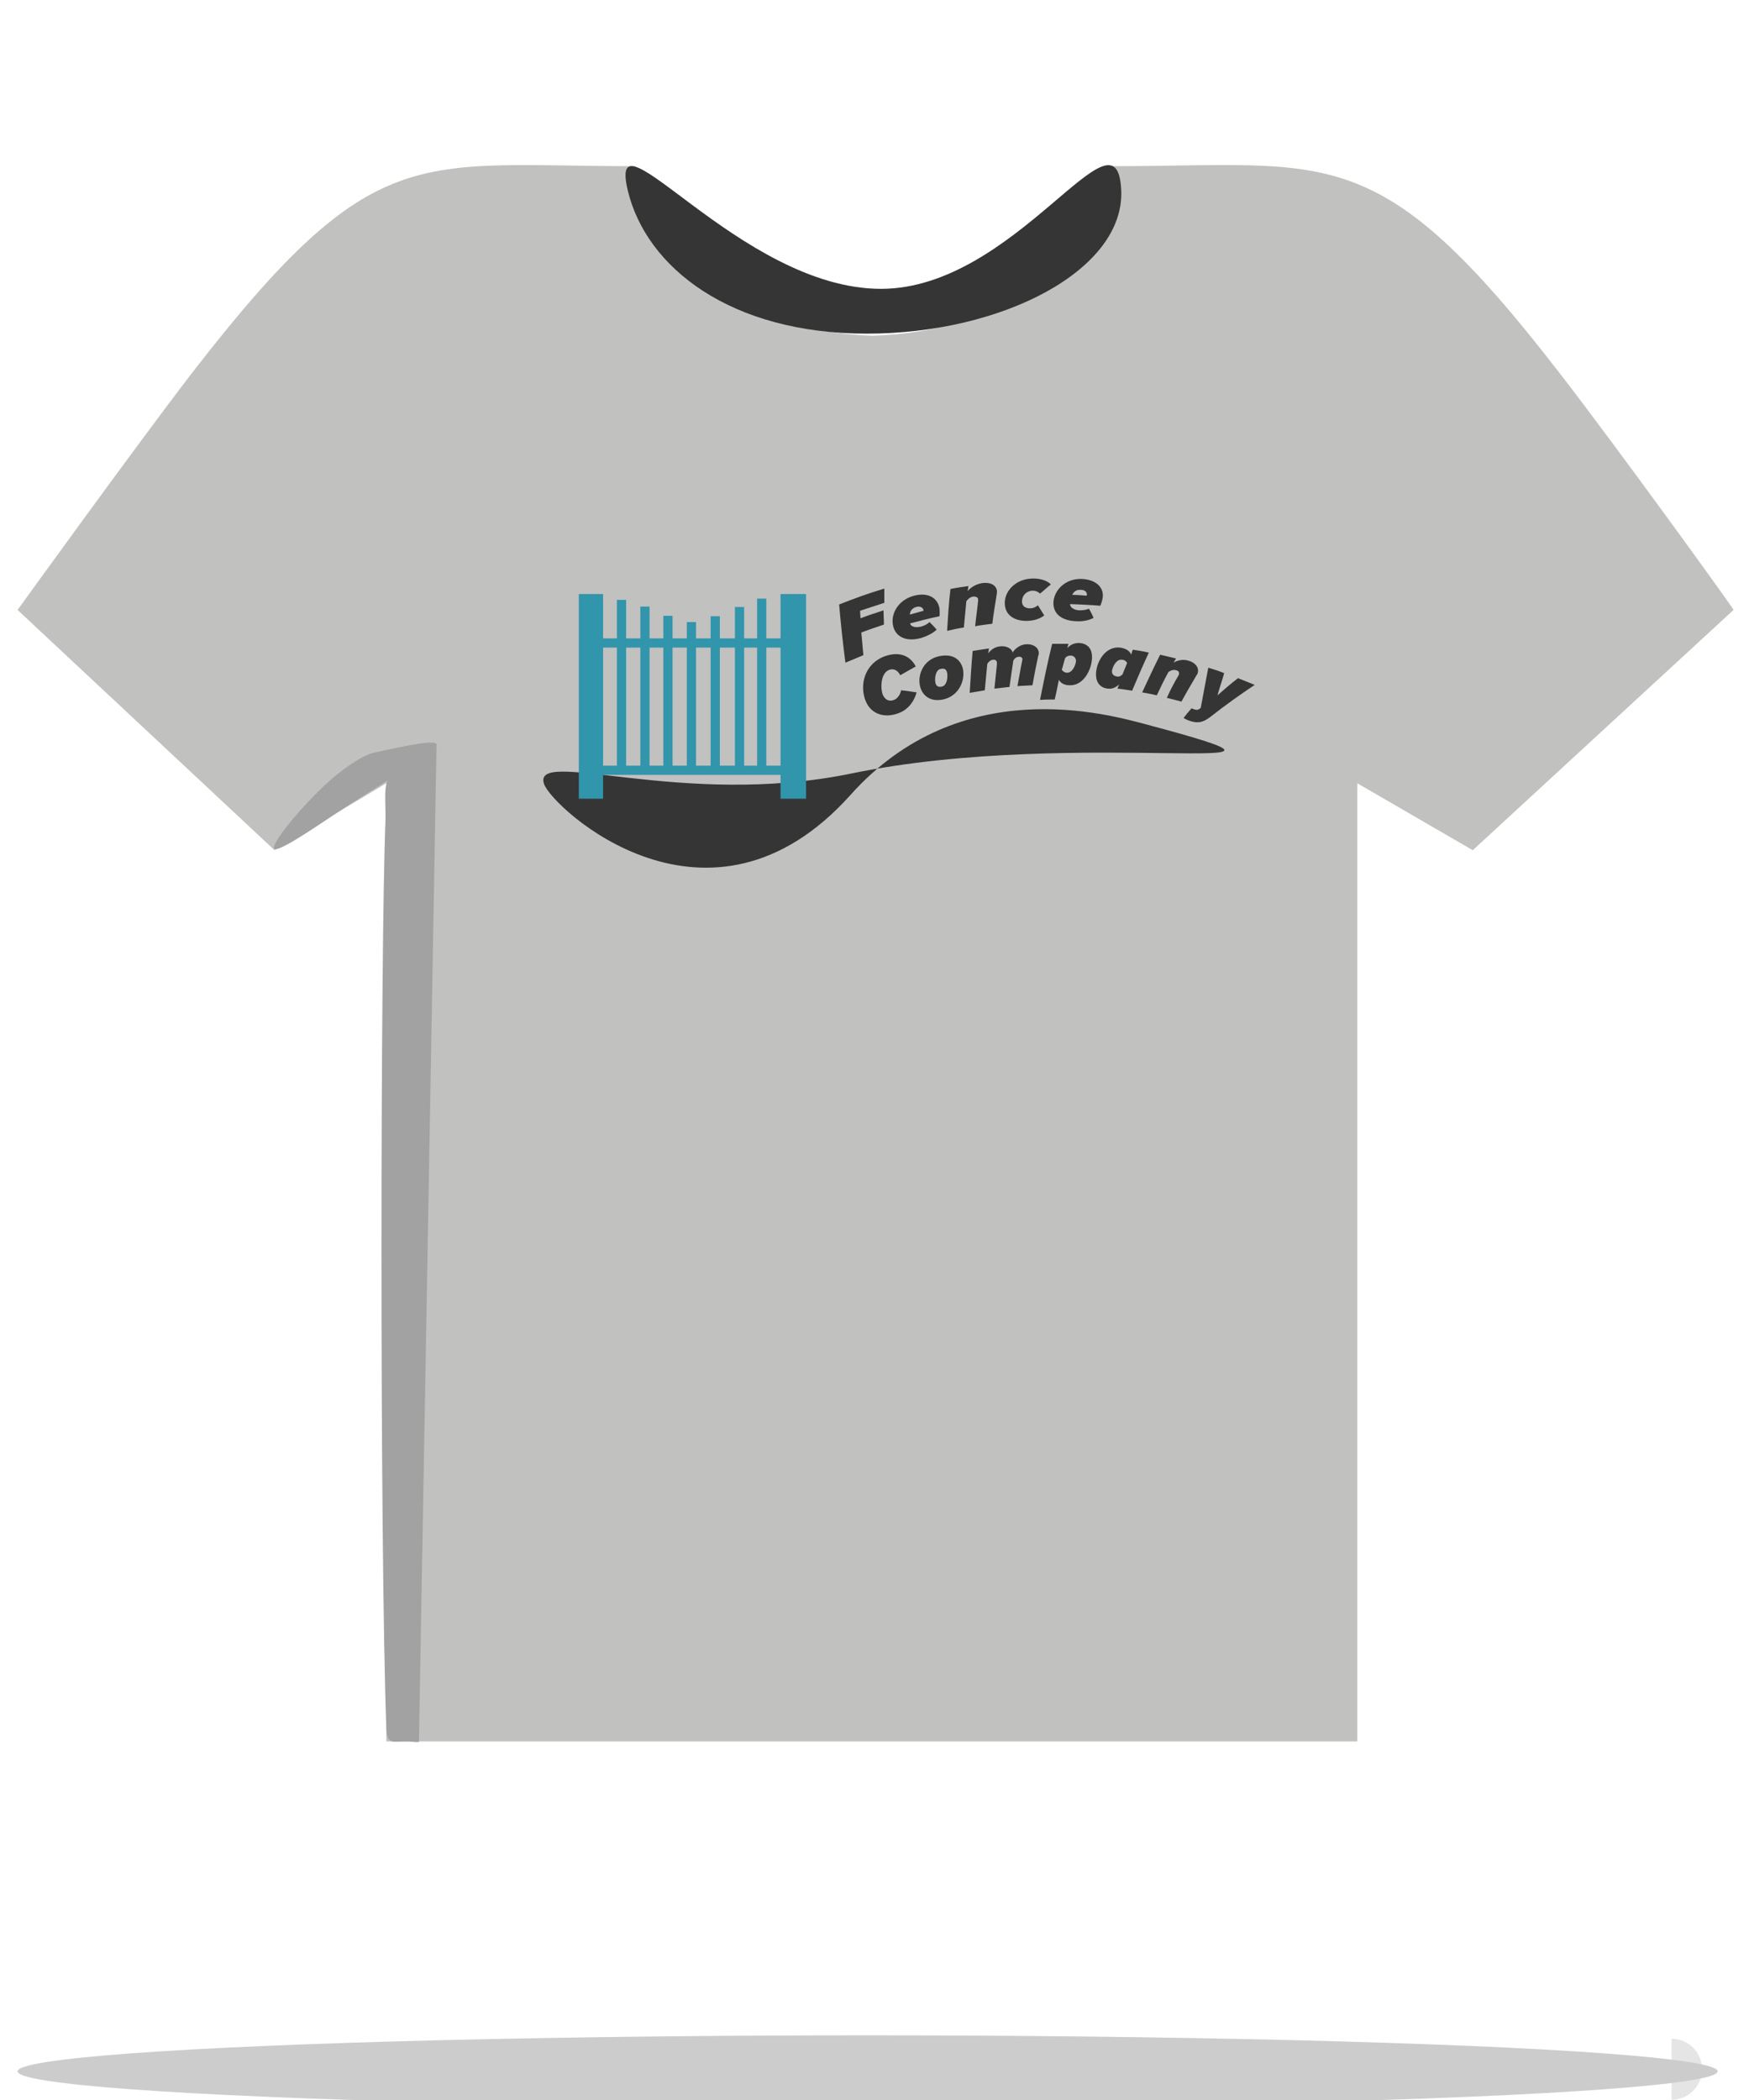 <?xml version="1.0" encoding="utf-8"?>
<!-- Generator: Adobe Illustrator 19.1.0, SVG Export Plug-In . SVG Version: 6.00 Build 0)  -->
<svg version="1.1" xmlns="http://www.w3.org/2000/svg" xmlns:xlink="http://www.w3.org/1999/xlink" x="0px" y="0px"
	 viewBox="0 0 417.9 501.7" style="enable-background:new 0 0 417.9 501.7;" xml:space="preserve">
<style type="text/css">
	.st0{fill:#C1C1C0;}
	.st1{fill:#353535;}
	.st2{fill:#E5E5E5;}
	.st3{fill:#CCCCCC;}
	.st4{fill:#3195AB;stroke:#3195AB;stroke-width:2.198;stroke-miterlimit:10;}
	.st5{fill:#A3A2A2;}
</style>
<g id="Objects">
	<g>
		<path class="st0" d="M372.7,89.2c-43.6-56.5-54.5-49.5-107-49.5c0,0-6.8,38.9-57.3,40.5c-47-1.6-56.6-40.5-56.6-40.5
			c-52.5,0-62.4-6.9-106,49.5c-13.1,17-41.6,56.5-41.6,56.5l61.4,57.4l26.7-16V416h232V187.1l27.6,16l62.3-57.4
			C414.4,145.6,385.9,106.2,372.7,89.2z"/>
	</g>
	<path class="st1" d="M267.9,45.5c0.8,18.9-28.2,34.2-60.8,34.2S154.4,63.9,150,45.5C144.9,24,176.8,69,210.5,69
		C242.9,69,267,23.4,267.9,45.5z"/>
	<path class="st0" d="M151.7,38.3"/>
</g>
<g id="Layer_1">
	<path class="st2" d="M399.4,487c4,0,7.3,3.3,7.3,7.3v0c0,4-3.3,7.3-7.3,7.3"/>
	<ellipse class="st3" cx="207.3" cy="494.8" rx="203.1" ry="8.6"/>
	<g>
		<path class="st1" d="M273.7,173c-9.1-2.4-44.2-12.4-70.4,16.8c-33.9,37.9-71.3,3.2-73.3-2.5c-3-8.9,32.9,5.8,73.3-2.5
			C257.8,173.5,326.3,187,273.7,173z"/>
		<g>
			<g>
				<rect x="139.4" y="143" class="st4" width="3.6" height="46.7"/>
				<rect x="187.6" y="143" class="st4" width="3.9" height="46.7"/>
				<line class="st4" x1="141.3" y1="153.6" x2="188" y2="153.6"/>
				<line class="st4" x1="141.8" y1="184" x2="188.5" y2="184"/>
				<line class="st4" x1="148.5" y1="184.3" x2="148.5" y2="143.3"/>
				<line class="st4" x1="182" y1="184" x2="182" y2="143"/>
				<line class="st4" x1="154.1" y1="183.7" x2="154.1" y2="144.9"/>
				<line class="st4" x1="176.7" y1="183.8" x2="176.7" y2="145"/>
				<line class="st4" x1="159.6" y1="184.1" x2="159.6" y2="147.1"/>
				<line class="st4" x1="170.9" y1="184.6" x2="170.9" y2="147.2"/>
				<line class="st4" x1="165.2" y1="183.8" x2="165.2" y2="148.6"/>
			</g>
		</g>
		<g>
			<g>
				<path class="st1" d="M200.5,144.4c3.5-1.4,7.1-2.7,10.8-3.8c0,1.1,0,2.3,0,3.4c-1.9,0.6-3.9,1.3-5.8,1.9c0,0.6,0.1,1.2,0.1,1.8
					c1.8-0.7,3.7-1.3,5.5-1.9c0,1.1,0.1,2.2,0.1,3.4c-1.8,0.6-3.6,1.2-5.4,1.9c0.2,1.8,0.3,3.6,0.5,5.4c-1.4,0.6-2.9,1.2-4.3,1.8
					C201.4,153.7,200.9,149.1,200.5,144.4z"/>
				<path class="st1" d="M218.4,142.3c3.1-0.8,5.4,0.3,6,2.7c0.2,0.8,0.1,1.7,0.1,2.2c-2.4,0.5-4.7,1.1-7,1.7c0,0.1,0,0.1,0,0.2
					c0.1,0.3,0.8,1,2.5,0.6c0.8-0.2,1.6-0.6,2.1-1.1c0.6,0.6,1.2,1.2,1.7,1.8c-0.9,0.9-2.4,1.6-3.7,2c-3.2,0.9-5.8,0-6.6-2.5
					C212.6,147.1,214.3,143.4,218.4,142.3z M220.6,145.6c-0.1-0.4-0.7-0.9-1.7-0.6c-1.1,0.3-1.5,1.2-1.5,1.8
					c1.1-0.3,2.2-0.6,3.3-0.9C220.6,145.7,220.6,145.6,220.6,145.6z"/>
				<path class="st1" d="M233.7,143.6c0-0.1,0-0.4,0-0.5c-0.1-0.5-0.6-0.6-1.1-0.6c-0.8,0.1-1.3,0.6-1.7,1.1
					c-0.2,2.1-0.4,4.2-0.6,6.3c-1.4,0.2-2.7,0.5-4,0.8c0.2-3.3,0.4-6.7,0.8-10c1.4-0.3,2.9-0.5,4.3-0.7c-0.1,0.4-0.1,0.8-0.2,1.2
					c0.7-0.8,1.8-1.6,3.4-1.9c2.1-0.3,3.4,0.5,3.6,1.8c0,0.1,0,0.5,0,0.6c-0.4,2.4-0.8,4.9-1.1,7.3c-1.4,0.2-2.7,0.3-4.1,0.6
					C233.2,147.5,233.5,145.6,233.7,143.6z"/>
				<path class="st1" d="M246.5,138.2c2.2-0.1,3.8,0.6,4.6,1.4c-0.9,0.7-1.7,1.5-2.6,2.2c-0.4-0.4-1-0.7-1.8-0.7
					c-1.6,0.1-2.6,1.3-2.5,2.8c0.1,1,1,1.5,2.1,1.4c0.6,0,1.2-0.3,1.7-0.7c0.5,0.8,1,1.6,1.5,2.4c-0.7,0.6-2,1.2-3.7,1.3
					c-3.3,0.2-5.5-1.3-5.7-3.8C239.8,141.5,242.4,138.4,246.5,138.2z"/>
				<path class="st1" d="M258.6,138.3c3.2,0.2,5.1,1.9,4.9,4.3c-0.1,0.8-0.4,1.7-0.6,2.1c-2.4-0.2-4.8-0.3-7.2-0.4
					c0,0.1,0,0.1,0,0.2c0,0.3,0.5,1.2,2.2,1.3c0.8,0,1.7-0.1,2.3-0.4c0.4,0.7,0.8,1.5,1.1,2.2c-1.1,0.6-2.7,0.9-4.1,0.8
					c-3.3-0.1-5.5-1.6-5.5-4.3C251.7,141.2,254.4,138.1,258.6,138.3z M259.7,142c0-0.5-0.4-1.1-1.5-1.1c-1.2-0.1-1.8,0.7-2,1.2
					c1.1,0,2.3,0.1,3.4,0.2C259.7,142.2,259.7,142.1,259.7,142z"/>
				<path class="st1" d="M211.6,156.7c3.9-1.3,6.2,0.5,7.2,2.5c-1.2,0.7-2.5,1.4-3.7,2.1c-0.5-1-1.4-1.7-2.6-1.3
					c-2,0.7-2.2,4.1-1.6,5.9c0.5,1.2,1.5,1.8,2.7,1.3c0.8-0.3,1.5-1.2,1.7-2.3c1.2,0.1,2.4,0.3,3.7,0.5c-0.7,2.6-2.4,4.3-4.4,5
					c-3.3,1.2-6.4,0.2-7.7-2.8C205.3,163.9,206.4,158.5,211.6,156.7z"/>
				<path class="st1" d="M224.2,156.8c3.4-0.8,5.4,0.7,5.9,3.1c0.5,2.9-1.1,6.2-4.4,7.1c-3,0.8-5.1-0.5-5.8-2.8
					C219.1,161.4,220.5,157.7,224.2,156.8z M224.7,159.8c-1.2,0.3-1.4,2.3-1.2,3.3c0.2,0.9,0.8,1.1,1.6,0.9c1.2-0.3,1.4-2.3,1.2-3.3
					C226.1,159.8,225.6,159.6,224.7,159.8z"/>
				<path class="st1" d="M244.2,158c0-0.1,0.1-0.4,0.1-0.5c0-0.4-0.4-0.7-0.9-0.6c-0.6,0-1.1,0.5-1.3,1c-0.3,2.1-0.6,4.1-0.9,6.2
					c-1.2,0.1-2.4,0.3-3.6,0.4c0.2-1.9,0.4-3.9,0.6-5.8c0-0.1,0-0.4,0-0.5c-0.1-0.4-0.4-0.7-1-0.6c-0.6,0.1-1.1,0.6-1.3,1
					c-0.2,2.1-0.4,4.2-0.6,6.3c-1.2,0.2-2.4,0.4-3.6,0.6c0.2-3.3,0.4-6.6,0.7-10c1.3-0.2,2.6-0.4,3.9-0.6c-0.1,0.4-0.1,0.8-0.2,1.2
					c0.5-0.7,1.5-1.6,2.9-1.7c1.9-0.2,2.9,0.9,2.9,1.4c0,0,0,0.1,0,0.1c0.7-1,1.8-1.9,3.3-2c1.6-0.1,2.9,0.7,3,2
					c0,0.2,0,0.6-0.1,0.6c-0.5,2.4-1,4.8-1.4,7.2c-1.2,0.1-2.4,0.1-3.6,0.2C243.5,161.9,243.8,159.9,244.2,158z"/>
				<path class="st1" d="M252,167.1c-1.2,0-2.3,0-3.5,0.1c0.9-4.5,1.8-9,2.9-13.4c1.3,0,2.6,0,3.9,0c-0.1,0.3-0.2,0.7-0.3,1
					c0.9-0.9,1.8-1.2,2.8-1.2c2.1,0.1,3.3,1.4,3.1,3.9c-0.2,2.7-2.1,6.3-5.3,6.2c-1.1,0-2.1-0.4-2.6-1.3
					C252.7,163.9,252.4,165.5,252,167.1z M255.8,156.6c-0.5,0-1,0.2-1.3,0.6c-0.3,0.9-0.5,1.9-0.8,2.8c0.3,0.4,0.7,0.7,1.3,0.7
					c1.2,0,2-1.7,2.1-2.8C257.1,157.1,256.5,156.6,255.8,156.6z"/>
				<path class="st1" d="M270.7,155.2c1.3,0.2,2.6,0.4,3.8,0.7c-1.4,3-2.7,6-4,9.1c-1.2-0.2-2.4-0.4-3.5-0.5c0.1-0.3,0.3-0.7,0.4-1
					c-0.9,0.8-1.7,1.1-2.7,1c-1.9-0.2-3-1.6-2.8-3.9c0.2-2.6,2.2-6.3,5.8-5.9c1.2,0.2,2.2,0.7,2.6,1.7
					C270.4,155.9,270.5,155.5,270.7,155.2z M266.9,161.6c0.5,0.1,0.9-0.1,1.3-0.5c0.4-0.9,0.7-1.8,1.1-2.7c-0.2-0.5-0.7-0.8-1.2-0.8
					c-1.3-0.2-2.2,1.5-2.4,2.6C265.6,161,266.1,161.5,266.9,161.6z"/>
				<path class="st1" d="M281.5,161.5c0.1-0.1,0.2-0.3,0.2-0.5c0.1-0.5-0.2-0.8-0.7-0.9c-0.7-0.2-1.3,0.1-1.8,0.4
					c-1,1.8-1.9,3.7-2.8,5.6c-1.2-0.3-2.4-0.5-3.5-0.7c1.4-3,2.8-6,4.3-9c1.3,0.3,2.5,0.6,3.8,0.9c-0.2,0.3-0.4,0.7-0.6,1
					c0.8-0.5,2.1-0.9,3.5-0.5c1.8,0.5,2.6,1.7,2.3,2.9c0,0.1-0.2,0.5-0.3,0.6c-1.2,2.1-2.5,4.2-3.6,6.3c-1.2-0.3-2.3-0.6-3.5-0.9
					C279.6,164.9,280.5,163.2,281.5,161.5z"/>
				<path class="st1" d="M285.5,169.5c0.4,0.1,0.7,0.1,1-0.1c0.1-0.1,0.3-0.2,0.4-0.3c0.6-3.2,1.2-6.4,1.8-9.6
					c1.3,0.4,2.6,0.8,3.8,1.3c-0.5,1.8-1.1,3.5-1.6,5.3c1.6-1.4,3.2-2.8,4.9-4.1c1.3,0.5,2.7,1.1,4,1.6c-3.6,2.4-7.1,4.9-10.4,7.5
					c-1.9,1.5-3.1,1.7-4.8,1.2c-0.7-0.2-1.4-0.5-1.8-0.8c0.6-0.8,1.3-1.6,1.9-2.3C284.9,169.3,285.2,169.4,285.5,169.5z"/>
			</g>
		</g>
	</g>
	<path class="st5" d="M82.7,192.7c23.8-15.1,30.9-18.3,6.2-12.8c-1.2,0.3-6.4,2.7-13,9.3c-6.6,6.6-11.4,13.1-10.3,13.6
		C67,203.5,77.5,196.1,82.7,192.7z"/>
	<path class="st5" d="M104.3,178c-2.8-0.5-9.9,3-11.8,8.6c-0.8,2.3-0.3,6-0.4,9.4c-1.2,29.8-1.4,171.9,0.2,216.7
		c0.2,4.8,1.8,2.9,6.5,3.4c1.2,0.1,0.5,0.1,1.3,0"/>
</g>
<g id="objects">
</g>
</svg>
